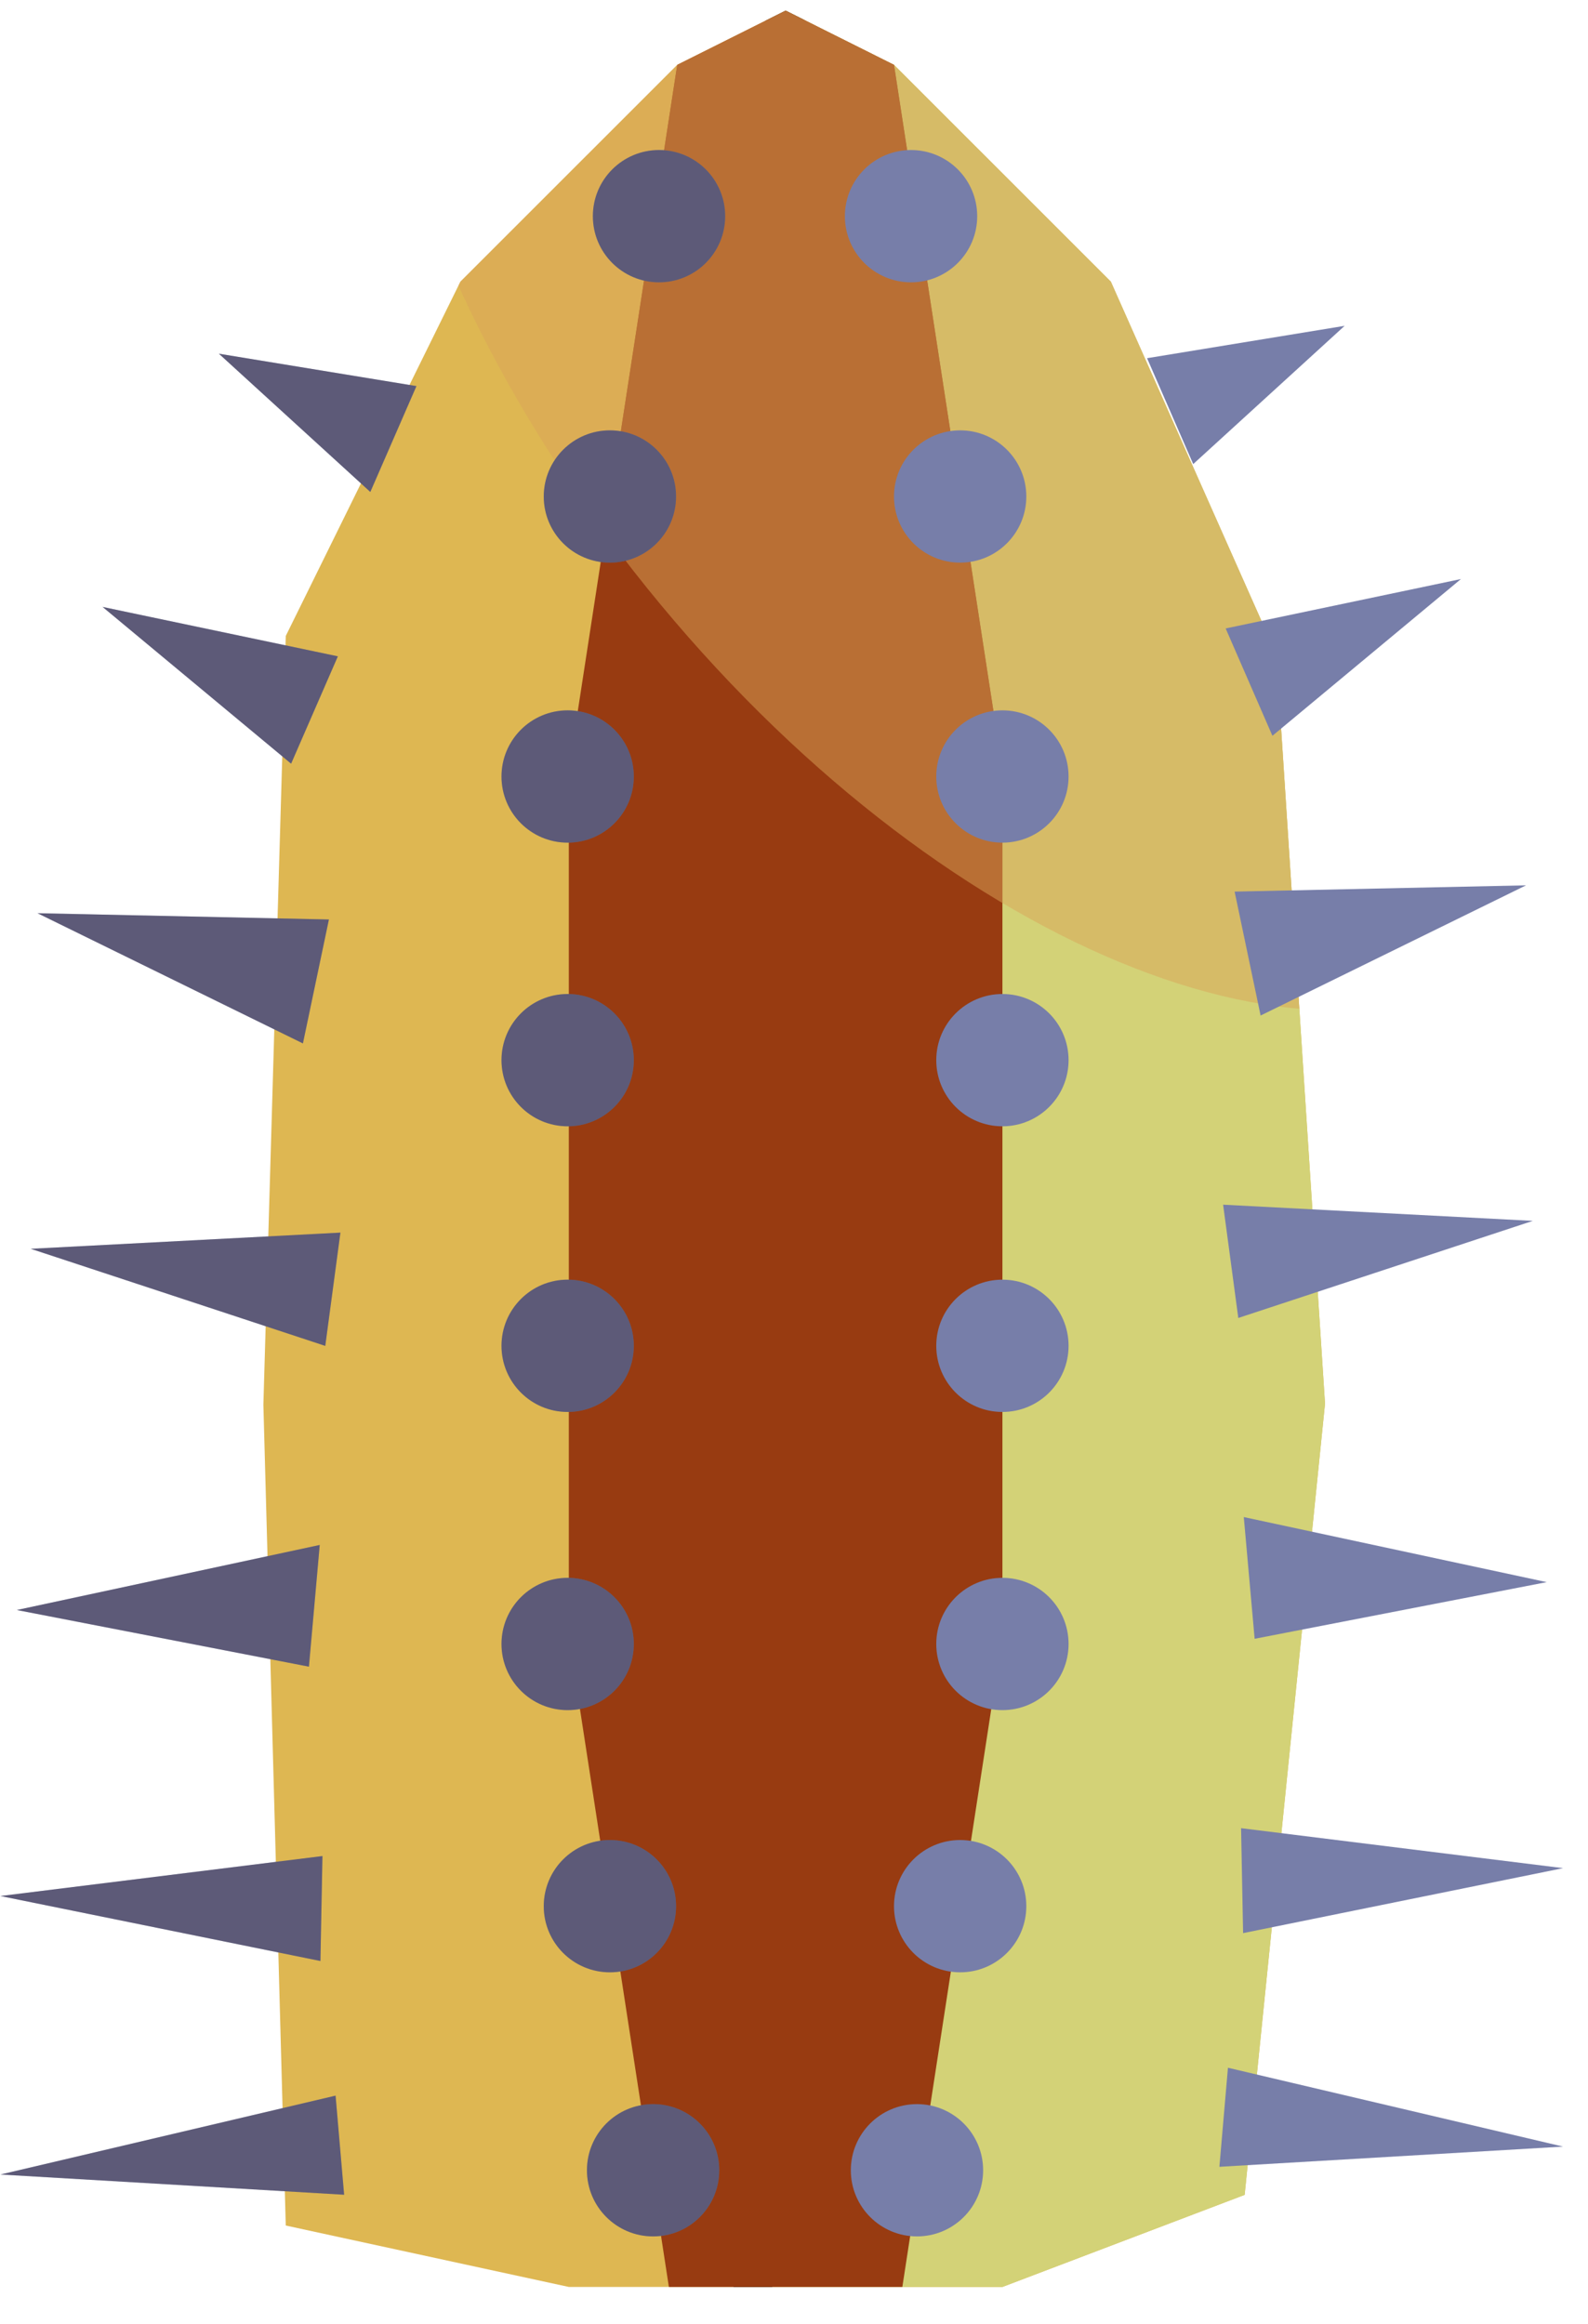 <?xml version="1.0" encoding="UTF-8" standalone="no"?><!DOCTYPE svg PUBLIC "-//W3C//DTD SVG 1.1//EN" "http://www.w3.org/Graphics/SVG/1.1/DTD/svg11.dtd"><svg width="100%" height="100%" viewBox="0 0 41 60" version="1.1" xmlns="http://www.w3.org/2000/svg" xmlns:xlink="http://www.w3.org/1999/xlink" xml:space="preserve" xmlns:serif="http://www.serif.com/" style="fill-rule:evenodd;clip-rule:evenodd;stroke-linecap:round;stroke-linejoin:round;stroke-miterlimit:1.5;"><g id="cactus11"><path d="M34.21,36.244l-1.258,-19.349l-4.272,-9.623l-5.598,-5.597l-2.798,-1.4l-2.799,1.4l-5.598,5.597l-4.509,9.149l-0.578,19.849l0.578,21.195l7.308,1.586l11.195,0l6.254,-2.378l2.075,-20.429Z" style="fill:#deb752;"/><clipPath id="_clip1"><path d="M34.21,36.244l-1.258,-19.349l-4.272,-9.623l-5.598,-5.597l-2.798,-1.4l-2.799,1.4l-5.598,5.597l-4.509,9.149l-0.578,19.849l0.578,21.195l7.308,1.586l11.195,0l6.254,-2.378l2.075,-20.429Z"/></clipPath><g clip-path="url(#_clip1)"><path d="M32.814,-1.856l-12.53,1.247l-0.891,62.903l17.683,-3.243l-4.262,-60.907Z" style="fill:#d3d277;stroke:#000;stroke-width:1px;"/><path d="M34.928,0.485c7.438,9.221 9.395,20.001 4.366,24.057c-5.028,4.056 -15.149,-0.138 -22.588,-9.359c-7.438,-9.222 -9.395,-20.001 -4.366,-24.057c5.028,-4.056 15.15,0.137 22.588,9.359Z" style="fill:#daa459;fill-opacity:0.5;"/><path d="M14.686,19.867l2.799,-18.192l2.799,-1.4l2.798,1.4l2.799,18.192l0,22.391l-2.799,18.192l-5.597,0l-2.799,-18.192l0,-22.391Z" style="fill:#983b11;"/><clipPath id="_clip2"><path d="M14.686,19.867l2.799,-18.192l2.799,-1.4l2.798,1.4l2.799,18.192l0,22.391l-2.799,18.192l-5.597,0l-2.799,-18.192l0,-22.391Z"/></clipPath><g clip-path="url(#_clip2)"><path d="M34.928,0.485c7.438,9.221 9.395,20.001 4.366,24.057c-5.028,4.056 -15.149,-0.138 -22.588,-9.359c-7.438,-9.222 -9.395,-20.001 -4.366,-24.057c5.028,-4.056 15.15,0.137 22.588,9.359Z" style="fill:#daa459;fill-opacity:0.5;"/></g></g><g><circle cx="23.522" cy="5.582" r="1.708" style="fill:#777ea9;"/><circle cx="24.79" cy="12.82" r="1.708" style="fill:#777ea9;"/><circle cx="25.881" cy="20.05" r="1.708" style="fill:#777ea9;"/><circle cx="25.881" cy="27.374" r="1.708" style="fill:#777ea9;"/><circle cx="25.881" cy="42.449" r="1.708" style="fill:#777ea9;"/><circle cx="24.79" cy="49.219" r="1.708" style="fill:#777ea9;"/><circle cx="23.675" cy="56.038" r="1.708" style="fill:#777ea9;"/><circle cx="25.881" cy="34.75" r="1.708" style="fill:#777ea9;"/></g><g><circle cx="17.015" cy="5.582" r="1.708" style="fill:#777ea9;"/><circle cx="15.747" cy="12.82" r="1.708" style="fill:#777ea9;"/><circle cx="14.656" cy="20.05" r="1.708" style="fill:#777ea9;"/><circle cx="14.656" cy="27.374" r="1.708" style="fill:#777ea9;"/><circle cx="14.656" cy="42.449" r="1.708" style="fill:#777ea9;"/><circle cx="15.747" cy="49.219" r="1.708" style="fill:#777ea9;"/><circle cx="16.862" cy="56.038" r="1.708" style="fill:#777ea9;"/><circle cx="14.656" cy="34.75" r="1.708" style="fill:#777ea9;"/></g><g><g opacity="0.3"><circle cx="17.015" cy="5.582" r="1.708" style="fill:#1d0705;"/><circle cx="15.747" cy="12.82" r="1.708" style="fill:#1d0705;"/><circle cx="14.656" cy="20.05" r="1.708" style="fill:#1d0705;"/><circle cx="14.656" cy="27.374" r="1.708" style="fill:#1d0705;"/><circle cx="14.656" cy="42.449" r="1.708" style="fill:#1d0705;"/><circle cx="15.747" cy="49.219" r="1.708" style="fill:#1d0705;"/><circle cx="16.862" cy="56.038" r="1.708" style="fill:#1d0705;"/><circle cx="14.656" cy="34.75" r="1.708" style="fill:#1d0705;"/></g></g><g><path d="M34.717,8.413l-3.91,3.57l-1.191,-2.734l5.101,-0.836Z" style="fill:#777ea9;"/><path d="M37.72,14.951l-4.868,4.048l-1.207,-2.772l6.075,-1.276Z" style="fill:#777ea9;"/><path d="M39.4,22.86l-6.853,3.362l-0.671,-3.2l7.524,-0.162Z" style="fill:#777ea9;"/><path d="M39.575,31.524l-7.604,2.507l-0.392,-2.925l7.996,0.418Z" style="fill:#777ea9;"/><path d="M39.934,40.852l-7.541,1.463l-0.28,-3.143l7.821,1.68Z" style="fill:#777ea9;"/><path d="M40.357,48.237l-8.262,1.678l-0.052,-2.71l8.314,1.032Z" style="fill:#777ea9;"/><path d="M40.356,55.427l-8.873,0.522l0.221,-2.558l8.652,2.036Z" style="fill:#777ea9;"/></g><g><path d="M5.651,9.133l3.91,3.57l1.191,-2.734l-5.101,-0.836Z" style="fill:#777ea9;"/><path d="M2.648,15.671l4.868,4.048l1.207,-2.772l-6.075,-1.276Z" style="fill:#777ea9;"/><path d="M0.968,23.58l6.853,3.362l0.671,-3.2l-7.524,-0.162Z" style="fill:#777ea9;"/><path d="M0.794,32.245l7.604,2.507l0.391,-2.925l-7.995,0.418Z" style="fill:#777ea9;"/><path d="M0.434,41.572l7.542,1.463l0.279,-3.143l-7.821,1.68Z" style="fill:#777ea9;"/><path d="M0.011,48.957l8.262,1.678l0.052,-2.71l-8.314,1.032Z" style="fill:#777ea9;"/><path d="M0.012,56.148l8.873,0.522l-0.221,-2.559l-8.652,2.037Z" style="fill:#777ea9;"/></g><g><g opacity="0.3"><path d="M5.651,9.133l3.91,3.57l1.191,-2.734l-5.101,-0.836Z" style="fill:#1d0705;"/><path d="M2.648,15.671l4.868,4.048l1.207,-2.772l-6.075,-1.276Z" style="fill:#1d0705;"/><path d="M0.968,23.58l6.853,3.362l0.671,-3.2l-7.524,-0.162Z" style="fill:#1d0705;"/><path d="M0.794,32.245l7.604,2.507l0.391,-2.925l-7.995,0.418Z" style="fill:#1d0705;"/><path d="M0.434,41.572l7.542,1.463l0.279,-3.143l-7.821,1.68Z" style="fill:#1d0705;"/><path d="M0.011,48.957l8.262,1.678l0.052,-2.71l-8.314,1.032Z" style="fill:#1d0705;"/><path d="M0.012,56.148l8.873,0.522l-0.221,-2.559l-8.652,2.037Z" style="fill:#1d0705;"/></g></g></g></svg>
